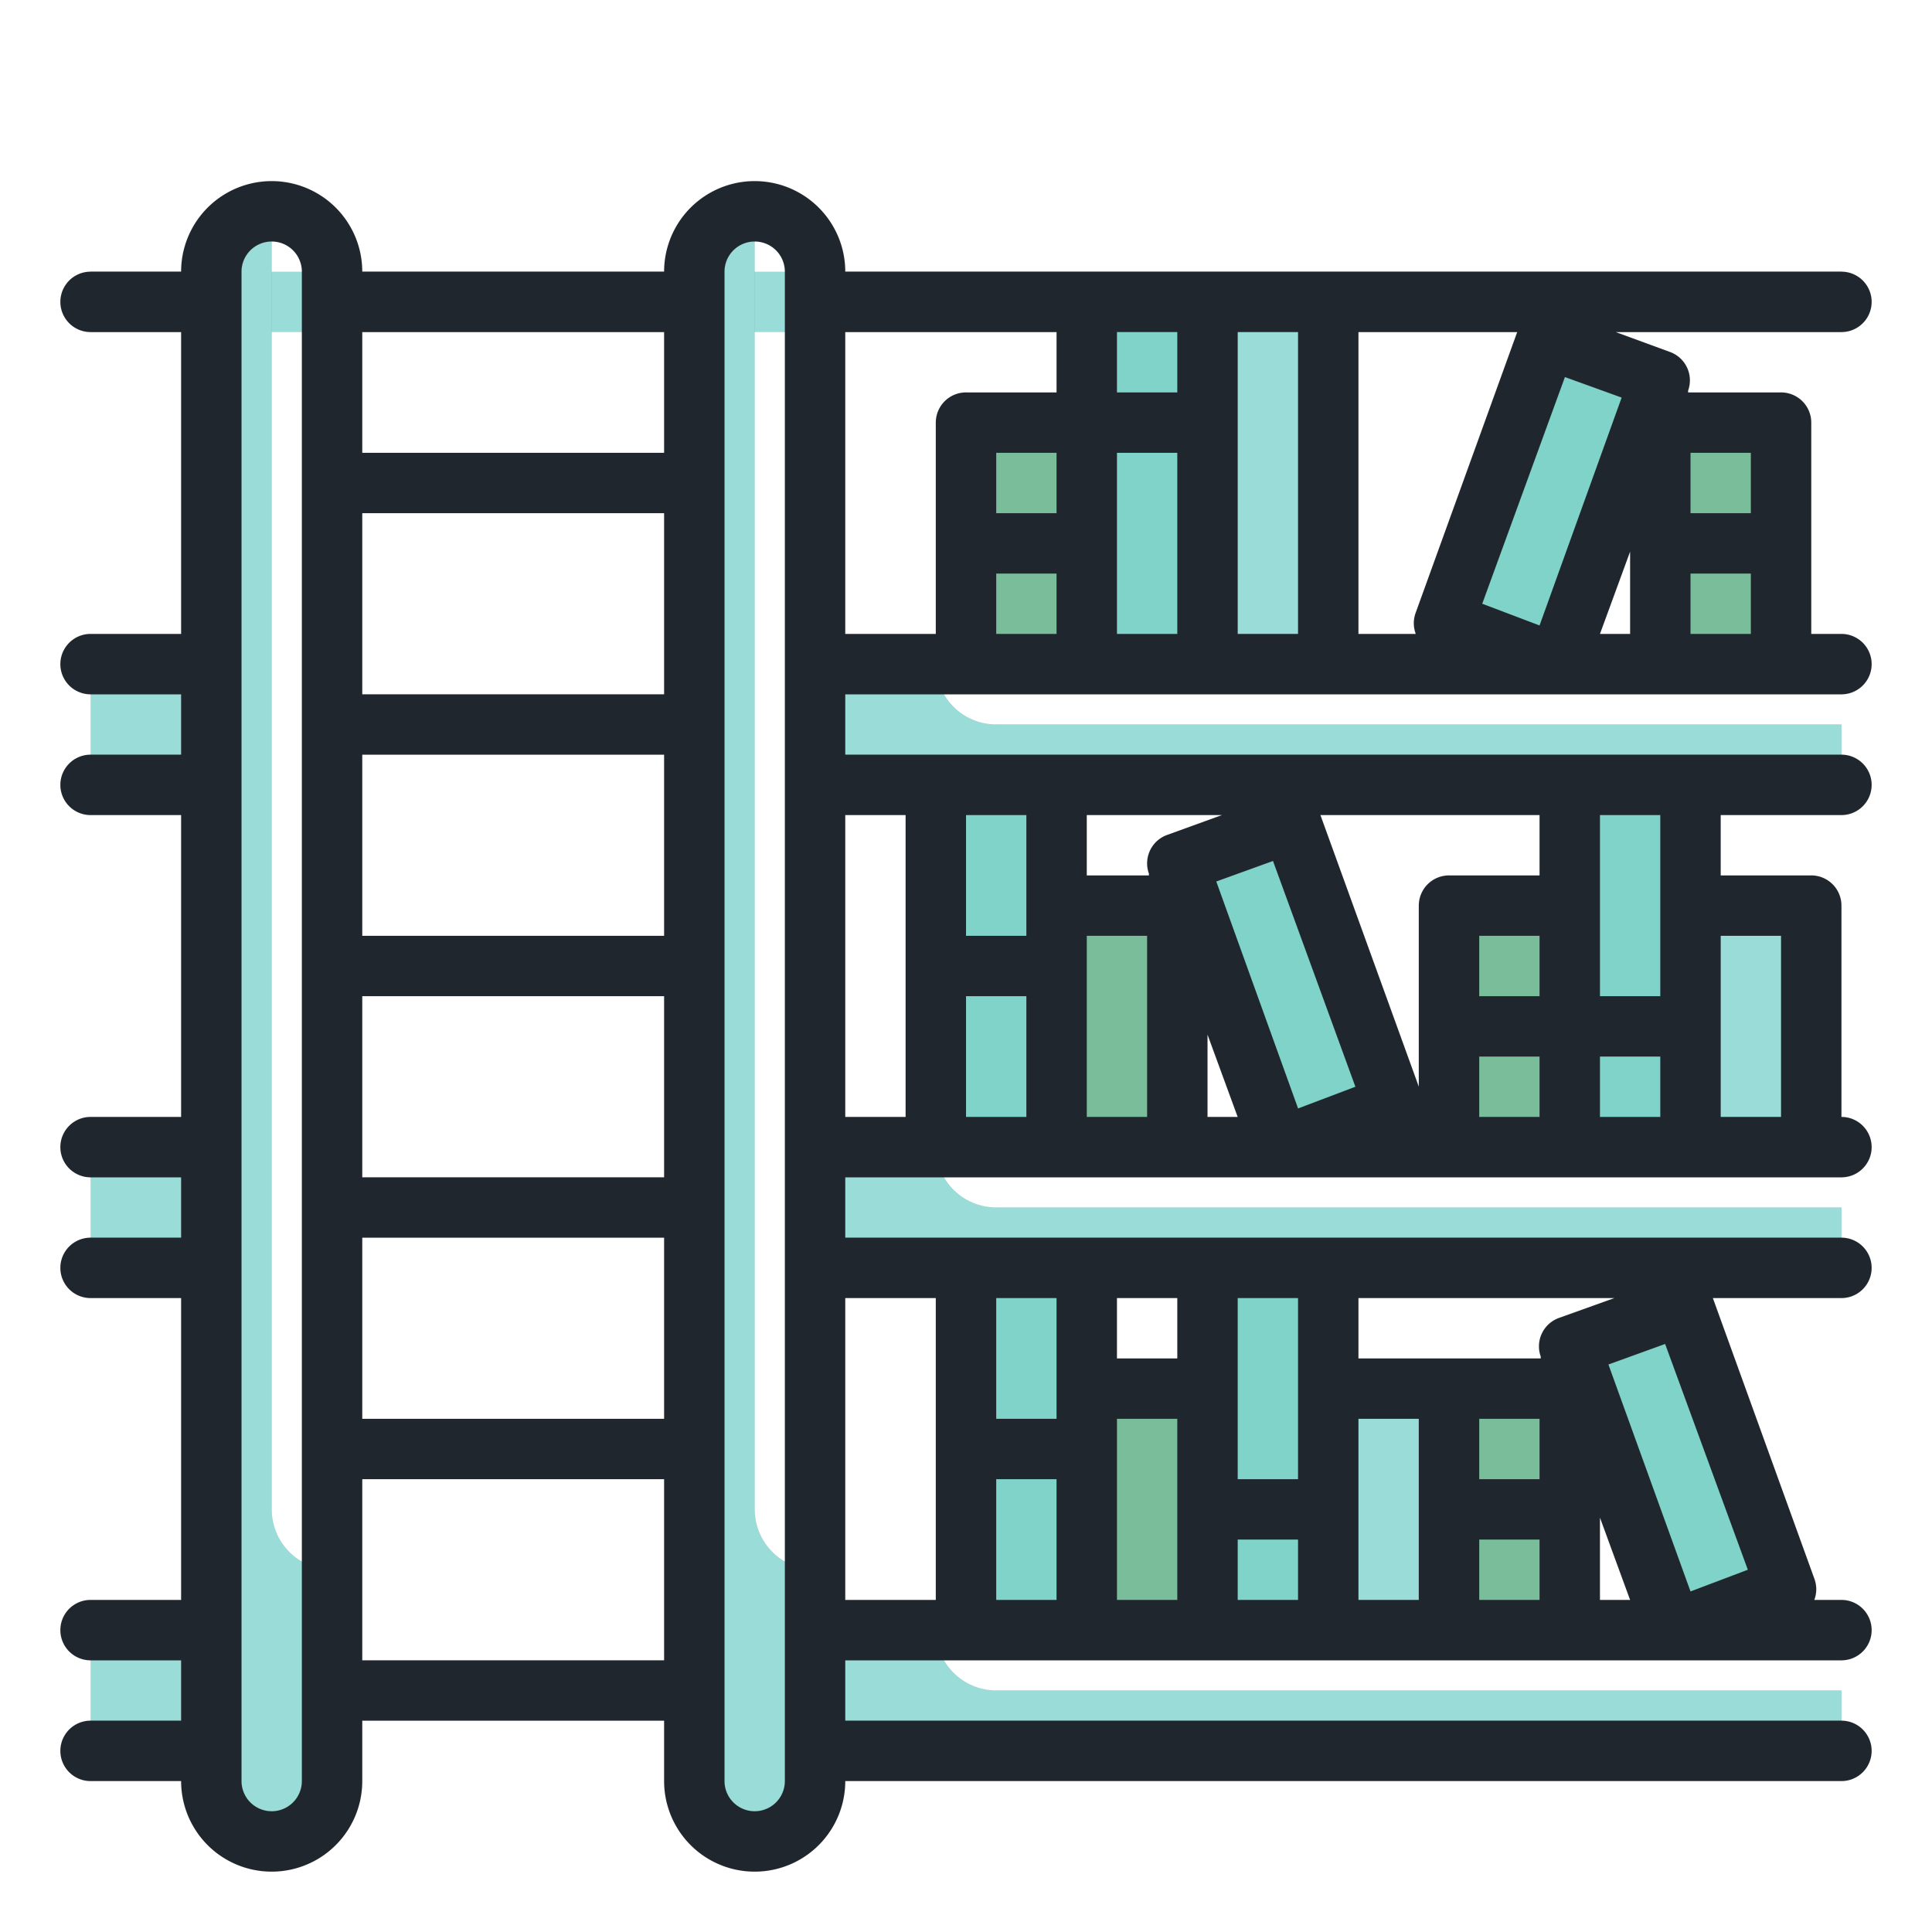 <!DOCTYPE svg PUBLIC "-//W3C//DTD SVG 1.1//EN" "http://www.w3.org/Graphics/SVG/1.1/DTD/svg11.dtd">
<!-- Uploaded to: SVG Repo, www.svgrepo.com, Transformed by: SVG Repo Mixer Tools -->
<svg width="256px" height="256px" viewBox="0 0 64.00 64.00" id="TwoTone" xmlns="http://www.w3.org/2000/svg" fill="#000000" stroke="#000000" stroke-width="0.001">
<g id="SVGRepo_bgCarrier" stroke-width="0"/>
<g id="SVGRepo_tracerCarrier" stroke-linecap="round" stroke-linejoin="round" stroke="#CCCCCC" stroke-width="0.512"/>
<g id="SVGRepo_iconCarrier"> <title/> <desc/> <g data-name="Stroke copy 3" id="Stroke_copy_3"> <rect height="4" style="fill:#99dcd8" width="4" x="3" y="54"/> <rect height="4" style="fill:#99dcd8" width="4" x="3" y="22"/> <rect height="4" style="fill:#99dcd8" width="4" x="3" y="38"/> <path d="M31,22H27v4H61V24H33A2,2,0,0,1,31,22Z" style="fill:#99dcd8"/> <rect height="8" style="fill:#79bd9a" width="4" x="48" y="46"/> <rect height="8" style="fill:#99dcd8" width="4" x="44" y="46"/> <rect height="10" style="fill:#80d3c9" transform="translate(-13.28 21.94) rotate(-20)" width="4" x="53.59" y="43.62"/> <rect height="12" style="fill:#80d3c9" width="4" x="32" y="42"/> <rect height="12" style="fill:#80d3c9" width="4" x="40" y="42"/> <rect height="8" style="fill:#79bd9a" width="4" x="36" y="46"/> <rect height="8" style="fill:#79bd9a" width="4" x="35" y="30"/> <rect height="8" style="fill:#99dcd8" width="4" x="56" y="30"/> <rect height="10" style="fill:#80d3c9" transform="translate(-8.59 16.53) rotate(-20)" width="4" x="40.59" y="27.62"/> <rect height="12" style="fill:#80d3c9" width="4" x="31" y="26"/> <rect height="12" style="fill:#80d3c9" width="4" x="52" y="26"/> <rect height="8" style="fill:#79bd9a" width="4" x="48" y="30"/> <rect height="12" style="fill:#80d3c9" width="4" x="36" y="10"/> <rect height="12" style="fill:#99dcd8" width="4" x="40" y="10"/> <rect height="8" style="fill:#79bd9a" width="4" x="32" y="14"/> <rect height="8" style="fill:#79bd9a" width="4" x="55" y="14"/> <rect height="10" style="fill:#80d3c9" transform="translate(94.04 49.82) rotate(-160)" width="4" x="49.41" y="11.62"/> <path d="M31,38H27v4H61V40H33A2,2,0,0,1,31,38Z" style="fill:#99dcd8"/> <path d="M31,54H27v4H61V56H33A2,2,0,0,1,31,54Z" style="fill:#99dcd8"/> <rect height="2" style="fill:#99dcd8" width="58" x="3" y="9"/> <path d="M25,50V7a2,2,0,0,0-2,2V59a2,2,0,0,0,4,0V52A2,2,0,0,1,25,50Z" style="fill:#99dcd8"/> <path d="M9,50V7A2,2,0,0,0,7,9V59a2,2,0,0,0,4,0V52A2,2,0,0,1,9,50Z" style="fill:#99dcd8"/> </g> <g data-name="Stroke Close copy 3" id="Stroke_Close_copy_3"> <path d="M61,23a1,1,0,0,0,0-2H60V14a1,1,0,0,0-1-1H55.92l0-.06a1,1,0,0,0-.6-1.28L53.52,11H61a1,1,0,0,0,0-2H28a3,3,0,0,0-6,0H12A3,3,0,0,0,6,9H3a1,1,0,0,0,0,2H6V21H3a1,1,0,0,0,0,2H6v2H3a1,1,0,0,0,0,2H6V37H3a1,1,0,0,0,0,2H6v2H3a1,1,0,0,0,0,2H6V53H3a1,1,0,0,0,0,2H6v2H3a1,1,0,0,0,0,2H6a3,3,0,0,0,6,0V57H22v2a3,3,0,0,0,6,0H61a1,1,0,0,0,0-2H28V55H61a1,1,0,0,0,0-2h-.9a1,1,0,0,0,0-.71L56.74,43H61a1,1,0,0,0,0-2H28V39H61a1,1,0,0,0,0-2V30a1,1,0,0,0-1-1H57V27h4a1,1,0,0,0,0-2H28V23ZM35,17H33V15h2Zm-2,2h2v2H33Zm4-4h2v6H37Zm17,6H53l1-2.73Zm2,0V19h2v2Zm2-6v2H56V15Zm-7,5.72L49.1,20l2.74-7.51,1.88.68Zm-4.1-.43a1,1,0,0,0,0,.71H45V11h5.26ZM43,21H41V11h2ZM39,11v2H37V11Zm-4,0v2H32a1,1,0,0,0-1,1v7H28V11ZM12,33H22v6H12Zm10-2H12V25H22Zm0-8H12V17H22ZM12,41H22v6H12ZM22,11v4H12V11ZM10,59a1,1,0,0,1-2,0V9a1,1,0,0,1,2,0Zm2-4V49H22v6Zm14,4a1,1,0,0,1-2,0V9a1,1,0,0,1,2,0Zm7-10h2v4H33Zm6-4H37V43h2Zm-2,2h2v6H37Zm4,4h2v2H41Zm4-4h2v6H45Zm4,0h2v2H49Zm0,6V51h2v2Zm4,0V50.27L54,53Zm3-.28L53.28,45.2l1.88-.68L57.9,52Zm-4.36-9.06a1,1,0,0,0-.6,1.28l0,.06H45V43h8.48ZM43,43v6H41V43Zm-8,0v4H33V43Zm-4,0V53H28V43Zm1-10h2v4H32Zm9,4H40V34.27Zm-.71-7.8,1.88-.68L44.9,36,43,36.72ZM51,33H49V31h2Zm0-4H48a1,1,0,0,0-1,1v6l-3.26-9H51ZM38.66,27.66a1,1,0,0,0-.6,1.28l0,.06H36V27h4.48ZM36,37V31h2v6Zm13-2h2v2H49Zm4,0h2v2H53Zm6-4v6H57V31Zm-4-4v6H53V27ZM34,27v4H32V27Zm-4,0V37H28V27Z" style="fill:#20262e"/> </g> </g>
</svg>